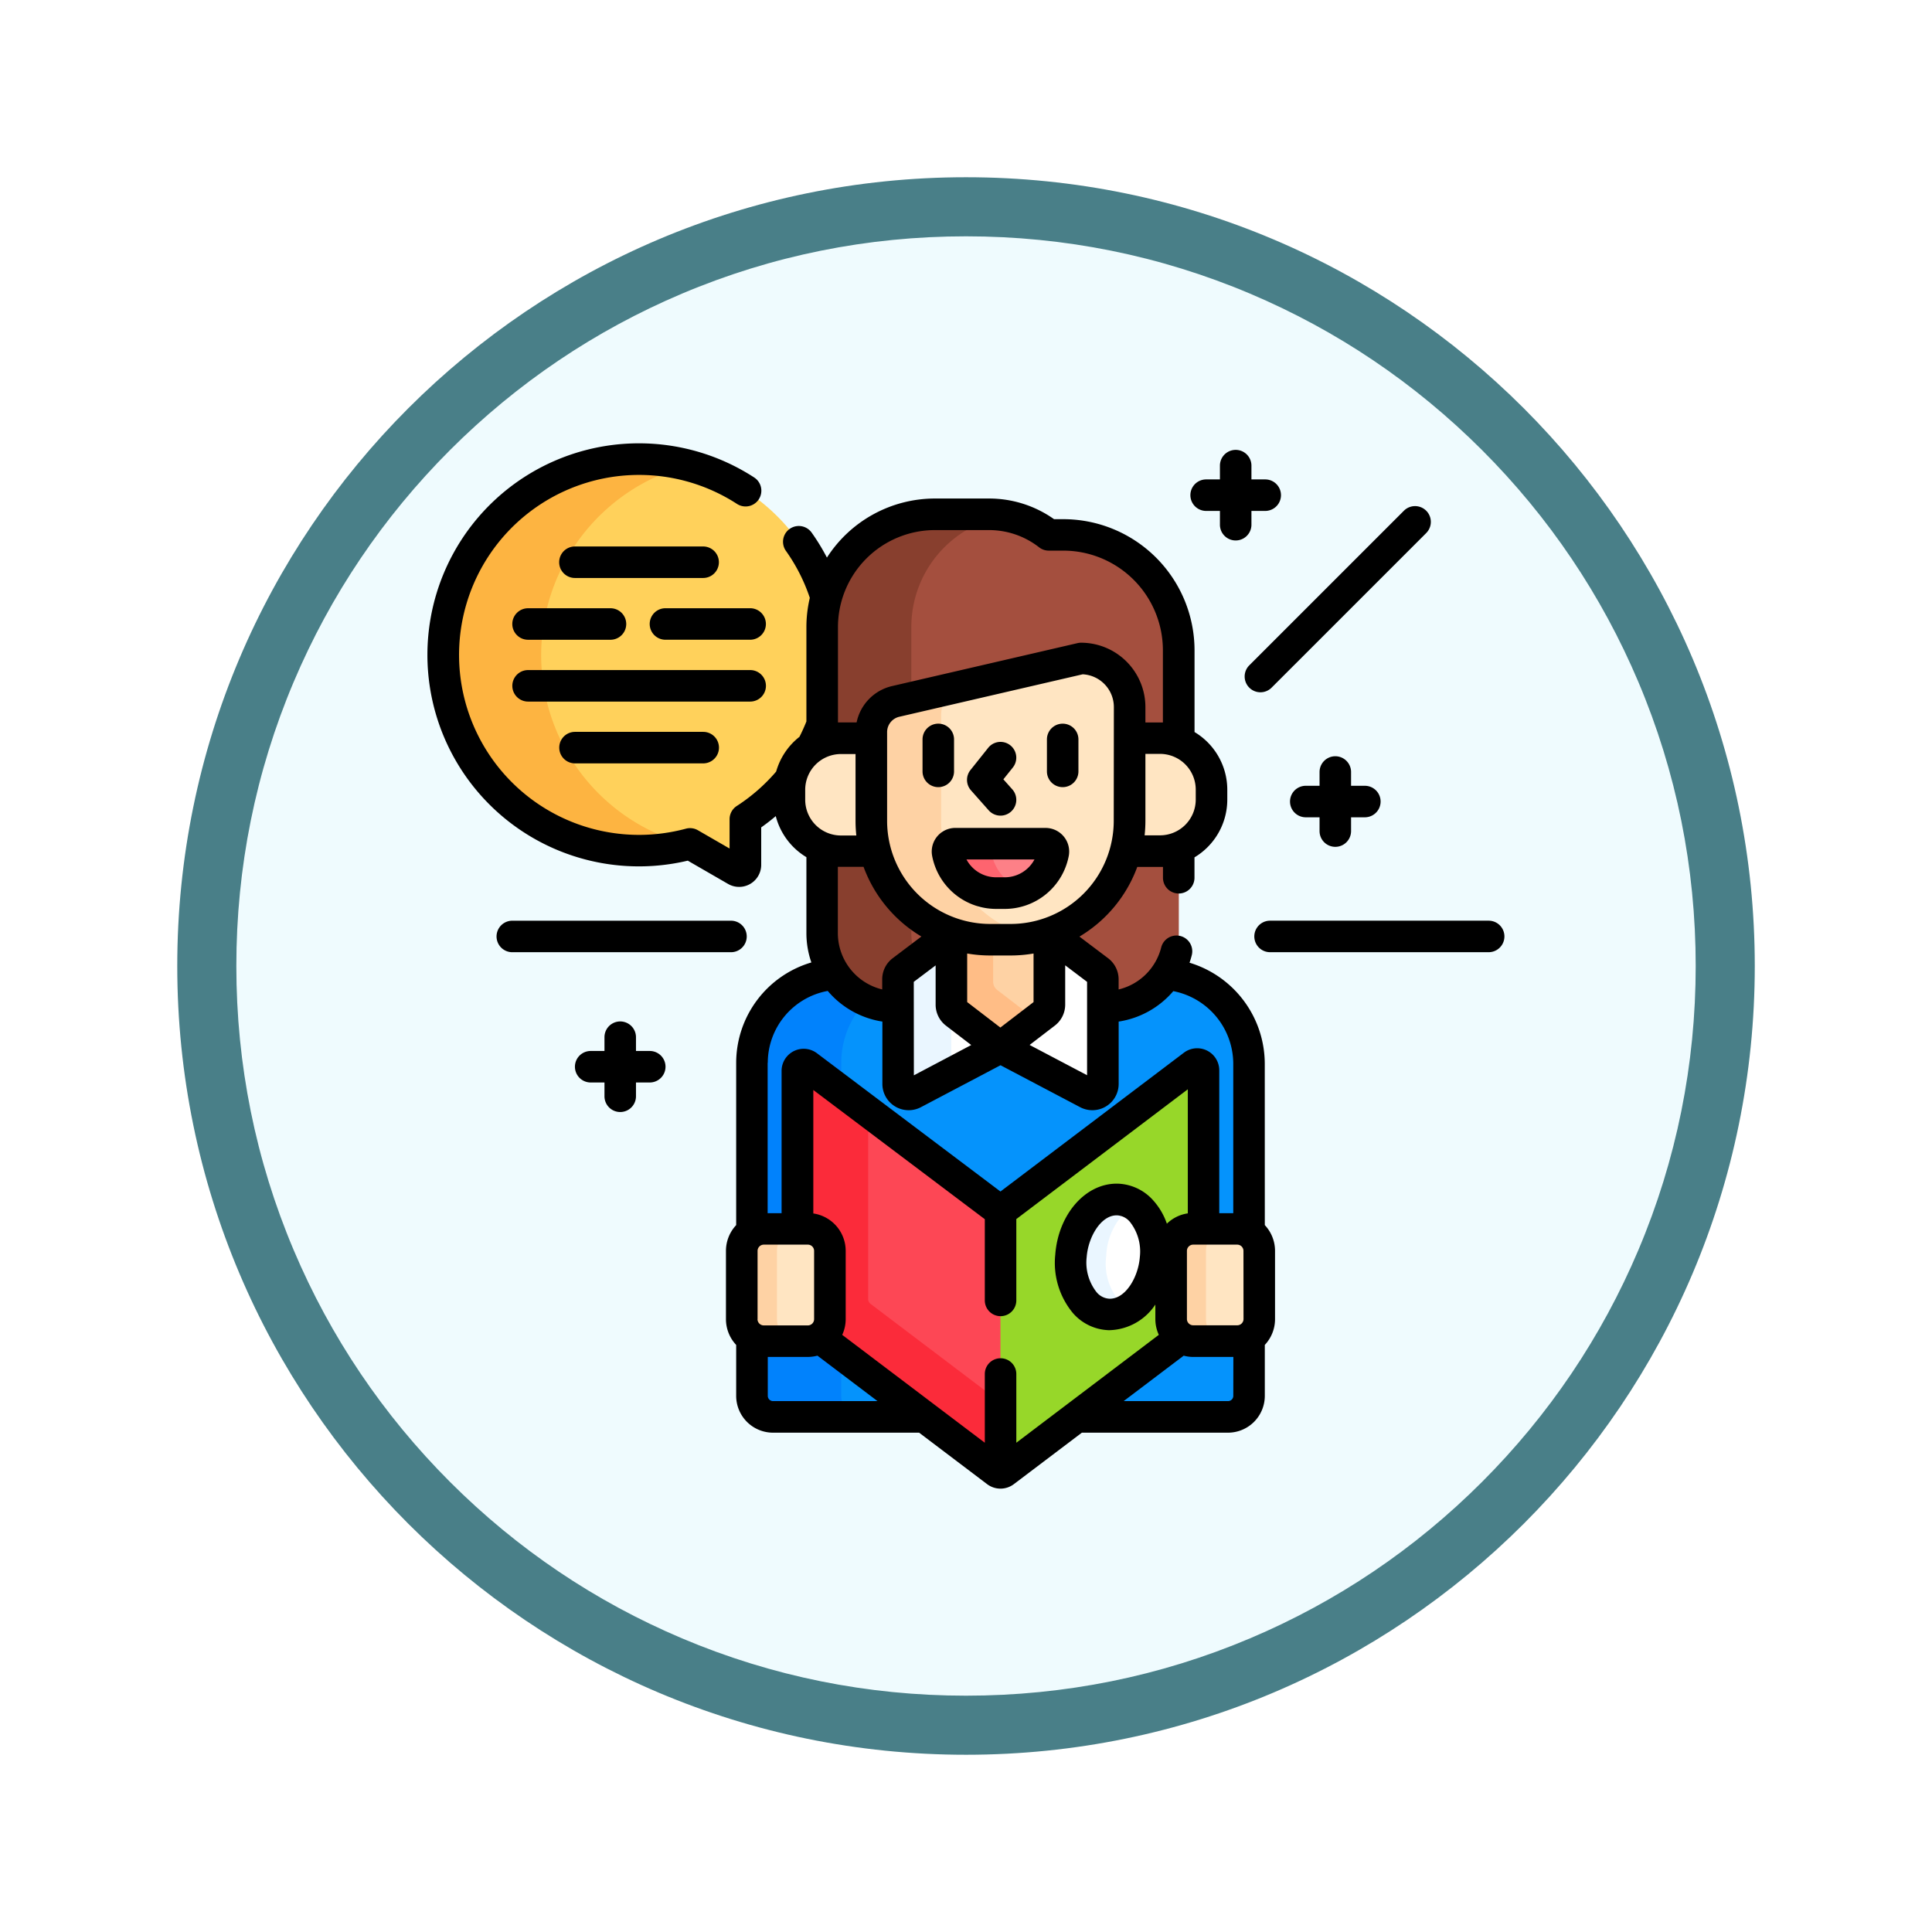 <svg xmlns="http://www.w3.org/2000/svg" xmlns:xlink="http://www.w3.org/1999/xlink" width="98.104" height="98.104" viewBox="0 0 98.104 98.104">
  <defs>
    <filter id="Trazado_904820" x="0" y="0" width="98.104" height="98.104" filterUnits="userSpaceOnUse">
      <feOffset dy="3" input="SourceAlpha"/>
      <feGaussianBlur stdDeviation="3" result="blur"/>
      <feFlood flood-opacity="0.161"/>
      <feComposite operator="in" in2="blur"/>
      <feComposite in="SourceGraphic"/>
    </filter>
  </defs>
  <g id="Grupo_1177636" data-name="Grupo 1177636" transform="translate(-204.418 -564.39)">
    <g id="Grupo_1177450" data-name="Grupo 1177450" transform="translate(-415.581 38.39)">
      <g id="Grupo_1173585" data-name="Grupo 1173585" transform="translate(629 532)">
        <g id="Grupo_1173428" data-name="Grupo 1173428" transform="translate(0 0)">
          <g id="Grupo_1171958" data-name="Grupo 1171958">
            <g id="Grupo_1167341" data-name="Grupo 1167341">
              <g id="Grupo_1166792" data-name="Grupo 1166792">
                <g transform="matrix(1, 0, 0, 1, -9, -6)" filter="url(#Trazado_904820)">
                  <g id="Trazado_904820-2" data-name="Trazado 904820" transform="translate(9 6)" fill="#effbfe">
                    <path d="M 40.052 78.604 C 34.847 78.604 29.798 77.585 25.046 75.575 C 20.456 73.633 16.333 70.853 12.792 67.312 C 9.251 63.771 6.471 59.648 4.529 55.058 C 2.519 50.306 1.5 45.257 1.5 40.052 C 1.5 34.847 2.519 29.798 4.529 25.046 C 6.471 20.456 9.251 16.333 12.792 12.792 C 16.333 9.251 20.456 6.471 25.046 4.529 C 29.798 2.519 34.847 1.5 40.052 1.5 C 45.257 1.5 50.306 2.519 55.058 4.529 C 59.648 6.471 63.771 9.251 67.312 12.792 C 70.853 16.333 73.633 20.456 75.575 25.046 C 77.585 29.798 78.604 34.847 78.604 40.052 C 78.604 45.257 77.585 50.306 75.575 55.058 C 73.633 59.648 70.853 63.771 67.312 67.312 C 63.771 70.853 59.648 73.633 55.058 75.575 C 50.306 77.585 45.257 78.604 40.052 78.604 Z" stroke="none"/>
                    <path d="M 40.052 3 C 35.049 3 30.197 3.979 25.631 5.91 C 21.219 7.777 17.256 10.449 13.852 13.852 C 10.449 17.256 7.777 21.219 5.91 25.631 C 3.979 30.197 3 35.049 3 40.052 C 3 45.055 3.979 49.907 5.91 54.473 C 7.777 58.885 10.449 62.848 13.852 66.252 C 17.256 69.655 21.219 72.327 25.631 74.193 C 30.197 76.125 35.049 77.104 40.052 77.104 C 45.055 77.104 49.907 76.125 54.473 74.193 C 58.885 72.327 62.848 69.655 66.252 66.252 C 69.655 62.848 72.327 58.885 74.194 54.473 C 76.125 49.907 77.104 45.055 77.104 40.052 C 77.104 35.049 76.125 30.197 74.194 25.631 C 72.327 21.219 69.655 17.256 66.252 13.852 C 62.848 10.449 58.885 7.777 54.473 5.91 C 49.907 3.979 45.055 3 40.052 3 M 40.052 -7.62939453125e-06 C 62.172 -7.62939453125e-06 80.104 17.932 80.104 40.052 C 80.104 62.172 62.172 80.104 40.052 80.104 C 17.932 80.104 0 62.172 0 40.052 C 0 17.932 17.932 -7.62939453125e-06 40.052 -7.62939453125e-06 Z" stroke="none" fill="#497f88"/>
                  </g>
                </g>
              </g>
            </g>
          </g>
        </g>
      </g>
    </g>
    <g id="storytelling_5190594" transform="translate(226.13 579.393)">
      <path id="Trazado_1035614" data-name="Trazado 1035614" d="M26.2,29.645a9.886,9.886,0,0,0,.536-1.172V23.536a5.725,5.725,0,0,1,.2-1.514A9.941,9.941,0,1,0,20.03,34.549l2.329,1.344a.32.32,0,0,0,.481-.277V33.3a9.995,9.995,0,0,0,2.293-2.053,2.617,2.617,0,0,1,1.068-1.6Z" transform="translate(-6.699 -6.7)" fill="#ffd15b"/>
      <g id="Grupo_1177617" data-name="Grupo 1177617" transform="translate(0.801 8.312)">
        <g id="Grupo_1177616" data-name="Grupo 1177616">
          <path id="Trazado_1035615" data-name="Trazado 1035615" d="M12.467,24.81a9.982,9.982,0,0,1,7.462-9.483,9.941,9.941,0,1,0-.012,19.251,9.944,9.944,0,0,1-7.45-9.767Z" transform="translate(-7.5 -15.012)" fill="#fdb441"/>
        </g>
      </g>
      <g id="Grupo_1177627" data-name="Grupo 1177627" transform="translate(16.471 11.112)">
        <g id="Grupo_1177626" data-name="Grupo 1177626" transform="translate(0 0)">
          <g id="Grupo_1177618" data-name="Grupo 1177618" transform="translate(0 23.353)">
            <path id="Trazado_1035616" data-name="Trazado 1035616" d="M176.629,272.836h2.237a1.112,1.112,0,0,1,.6.175v-8.555a4.562,4.562,0,0,0-4.2-4.547,3.739,3.739,0,0,1-3.105,1.653h-.112v3.915a.534.534,0,0,1-.783.472l-4.167-2.195a.533.533,0,0,0-.5,0l-4.167,2.195a.534.534,0,0,1-.783-.472v-3.915h-.112a3.739,3.739,0,0,1-3.108-1.657,4.507,4.507,0,0,0-4.2,4.5v8.609a1.112,1.112,0,0,1,.6-.175h2.237a1.118,1.118,0,0,1,1.118,1.118v3.467a1.118,1.118,0,0,1-1.118,1.118h-2.237a1.111,1.111,0,0,1-.6-.175v2.952a1.068,1.068,0,0,0,1.068,1.068h23.1a1.068,1.068,0,0,0,1.068-1.068v-2.952a1.112,1.112,0,0,1-.6.175h-2.237a1.118,1.118,0,0,1-1.118-1.118v-3.467A1.118,1.118,0,0,1,176.629,272.836Z" transform="translate(-154.225 -259.905)" fill="#0593fc"/>
          </g>
          <g id="Grupo_1177619" data-name="Grupo 1177619" transform="translate(0 23.353)">
            <path id="Trazado_1035617" data-name="Trazado 1035617" d="M158.427,259.9a4.507,4.507,0,0,0-4.2,4.5v8.609a1.112,1.112,0,0,1,.6-.175h1.711V264.82a.32.32,0,0,1,.513-.256l1.71,1.289V264.4a4.49,4.49,0,0,1,1.285-3.149A3.758,3.758,0,0,1,158.427,259.9Z" transform="translate(-154.225 -259.905)" fill="#0182fc"/>
            <path id="Trazado_1035618" data-name="Trazado 1035618" d="M158.759,435.671v-2.128l-1.093-.827a1.112,1.112,0,0,1-.6.178h-2.237a1.111,1.111,0,0,1-.6-.175v2.952a1.068,1.068,0,0,0,1.068,1.068h4.533A1.068,1.068,0,0,1,158.759,435.671Z" transform="translate(-154.226 -414.26)" fill="#0182fc"/>
          </g>
          <path id="Trazado_1035619" data-name="Trazado 1035619" d="M199.87,42.28h-.738a4.943,4.943,0,0,0-3.044-1.043h-2.742a5.723,5.723,0,0,0-5.723,5.723V62.5a3.743,3.743,0,0,0,3.743,3.743h.112v-1.4a.534.534,0,0,1,.213-.427l2.523-1.9a6.022,6.022,0,0,0,1.939.32H197.2a6.022,6.022,0,0,0,1.939-.32l2.523,1.9a.534.534,0,0,1,.213.427v1.4h.112a3.743,3.743,0,0,0,3.743-3.743V48.139a5.858,5.858,0,0,0-5.858-5.858Z" transform="translate(-184.055 -41.237)" fill="#a44f3e"/>
          <path id="Trazado_1035620" data-name="Trazado 1035620" d="M192.148,61.317a6.018,6.018,0,0,1-2.031-4.514V52.3a1.6,1.6,0,0,1,1.241-1.561l.79-.183V46.96a5.724,5.724,0,0,1,4.8-5.648,4.988,4.988,0,0,0-.861-.075h-2.742a5.723,5.723,0,0,0-5.723,5.723V62.5a3.743,3.743,0,0,0,3.743,3.743h.112v-1.4a.534.534,0,0,1,.213-.427l.719-.542a3.73,3.73,0,0,1-.261-1.372V61.317Z" transform="translate(-184.055 -41.237)" fill="#883f2e"/>
          <path id="Trazado_1035621" data-name="Trazado 1035621" d="M233.9,242.4l-2.523-1.9a6.023,6.023,0,0,1-1.939.32h-1.047a6.022,6.022,0,0,1-1.939-.32l-2.523,1.9a.534.534,0,0,0-.213.427v5.317a.534.534,0,0,0,.783.472l4.167-2.2a.534.534,0,0,1,.5,0l4.167,2.2a.534.534,0,0,0,.783-.472v-5.317A.534.534,0,0,0,233.9,242.4Z" transform="translate(-216.292 -219.22)" fill="#fff"/>
          <path id="Trazado_1035622" data-name="Trazado 1035622" d="M228.388,240.821a6.022,6.022,0,0,1-1.939-.32l-2.523,1.9a.534.534,0,0,0-.213.427v5.317a.534.534,0,0,0,.783.472l1.918-1.01v-4.779a.534.534,0,0,1,.213-.427l2.1-1.58Z" transform="translate(-216.292 -219.22)" fill="#eaf6ff"/>
          <path id="Trazado_1035623" data-name="Trazado 1035623" d="M252.119,240.754h-1.047a6.022,6.022,0,0,1-1.963-.328v3.628a.534.534,0,0,0,.209.424l1.952,1.5a.534.534,0,0,0,.65,0l1.952-1.5a.534.534,0,0,0,.209-.424v-3.628A6.019,6.019,0,0,1,252.119,240.754Z" transform="translate(-238.976 -219.153)" fill="#fed2a4"/>
          <path id="Trazado_1035624" data-name="Trazado 1035624" d="M251.432,243.308a.534.534,0,0,1-.209-.424v-2.13h-.151a6.023,6.023,0,0,1-1.963-.328v3.628a.534.534,0,0,0,.209.424l1.952,1.5a.534.534,0,0,0,.65,0l1.5-1.148c-.011-.007-.023-.014-.034-.022Z" transform="translate(-238.976 -219.153)" fill="#ffbd86"/>
          <g id="Grupo_1177620" data-name="Grupo 1177620" transform="translate(1.903 11.367)">
            <path id="Trazado_1035625" data-name="Trazado 1035625" d="M176.2,151.875v-4.2h-1.543a2.615,2.615,0,0,0-2.615,2.615v.506a2.615,2.615,0,0,0,2.615,2.615H176.4A6.041,6.041,0,0,1,176.2,151.875Z" transform="translate(-172.046 -147.676)" fill="#ffe5c2"/>
            <path id="Trazado_1035626" data-name="Trazado 1035626" d="M333.681,147.677h-1.543v4.2a6.041,6.041,0,0,1-.2,1.537h1.741A2.615,2.615,0,0,0,336.3,150.8v-.506A2.615,2.615,0,0,0,333.681,147.677Z" transform="translate(-314.864 -147.677)" fill="#ffe5c2"/>
          </g>
          <g id="Grupo_1177621" data-name="Grupo 1177621" transform="translate(6.062 7.321)">
            <path id="Trazado_1035627" data-name="Trazado 1035627" d="M221.634,109.79l-9.409,2.179a1.6,1.6,0,0,0-1.241,1.561v4.506a6.034,6.034,0,0,0,6.034,6.034h1.047a6.034,6.034,0,0,0,6.034-6.034v-5.779A2.466,2.466,0,0,0,221.634,109.79Z" transform="translate(-210.984 -109.79)" fill="#ffe5c2"/>
          </g>
          <g id="Grupo_1177623" data-name="Grupo 1177623" transform="translate(6.062 8.768)">
            <g id="Grupo_1177622" data-name="Grupo 1177622">
              <path id="Trazado_1035628" data-name="Trazado 1035628" d="M214.529,130.131v-5.38a1.6,1.6,0,0,1,.858-1.419l-3.164.733a1.6,1.6,0,0,0-1.241,1.561v4.506a6.034,6.034,0,0,0,6.034,6.034h1.047a6.058,6.058,0,0,0,1.249-.13,6.036,6.036,0,0,1-4.785-5.9Z" transform="translate(-210.983 -123.332)" fill="#fed2a4"/>
            </g>
          </g>
          <g id="Grupo_1177624" data-name="Grupo 1177624" transform="translate(9.93 16.726)">
            <path id="Trazado_1035629" data-name="Trazado 1035629" d="M247.6,197.846a.394.394,0,0,0-.389.464,2.509,2.509,0,0,0,2.465,2.044h.435a2.509,2.509,0,0,0,2.465-2.044.394.394,0,0,0-.389-.464Z" transform="translate(-247.205 -197.846)" fill="#fd8087"/>
          </g>
          <g id="Grupo_1177625" data-name="Grupo 1177625" transform="translate(9.93 16.725)">
            <path id="Trazado_1035630" data-name="Trazado 1035630" d="M249.433,198.309a.394.394,0,0,1,.389-.464H247.6a.394.394,0,0,0-.389.464,2.509,2.509,0,0,0,2.465,2.044h.435a2.5,2.5,0,0,0,.893-.164A2.512,2.512,0,0,1,249.433,198.309Z" transform="translate(-247.205 -197.845)" fill="#fe646f"/>
          </g>
        </g>
      </g>
      <path id="Trazado_1035631" data-name="Trazado 1035631" d="M194.827,315.575v-3.467a1.118,1.118,0,0,1,1.118-1.118h.526v-8.048a.32.32,0,0,0-.514-.255l-9.6,7.267a.321.321,0,0,1-.386,0l-9.6-7.236a.32.32,0,0,0-.513.256v8.016h.526a1.118,1.118,0,0,1,1.118,1.118v3.467a1.116,1.116,0,0,1-.514.94l8.986,6.8a.321.321,0,0,0,.387,0l8.986-6.8A1.117,1.117,0,0,1,194.827,315.575Z" transform="translate(-157.071 -263.594)" fill="#97d729"/>
      <path id="Trazado_1035632" data-name="Trazado 1035632" d="M176.365,302.987a.32.32,0,0,0-.513.256v8.016h.526a1.118,1.118,0,0,1,1.118,1.118v3.467a1.116,1.116,0,0,1-.514.94l8.986,6.8a.32.32,0,0,0,.193.065V310.288a.319.319,0,0,1-.193-.065Z" transform="translate(-157.071 -263.862)" fill="#fd4755"/>
      <path id="Trazado_1035633" data-name="Trazado 1035633" d="M179.57,315.072a.321.321,0,0,1-.127-.255v-9.512l-3.076-2.318a.32.32,0,0,0-.513.256v8.016h.526a1.118,1.118,0,0,1,1.118,1.118v3.467a1.116,1.116,0,0,1-.514.94l8.986,6.8a.32.32,0,0,0,.193.065v-3.587Z" transform="translate(-157.072 -263.862)" fill="#fb2b3a"/>
      <g id="Grupo_1177628" data-name="Grupo 1177628" transform="translate(32.327 45.631)">
        <ellipse id="Elipse_12481" data-name="Elipse 12481" cx="2.929" cy="2.142" rx="2.929" ry="2.142" transform="translate(0 5.811) rotate(-82.591)" fill="#fff"/>
      </g>
      <g id="Grupo_1177629" data-name="Grupo 1177629" transform="translate(32.659 45.91)">
        <path id="Trazado_1035634" data-name="Trazado 1035634" d="M307.6,369.923a3.308,3.308,0,0,1,1.408-2.591,1.61,1.61,0,0,0-.836-.265c-1.185-.034-2.245,1.245-2.366,2.856s.741,2.944,1.926,2.978a1.755,1.755,0,0,0,.958-.265A2.94,2.94,0,0,1,307.6,369.923Z" transform="translate(-305.797 -367.067)" fill="#eaf6ff"/>
      </g>
      <g id="Grupo_1177634" data-name="Grupo 1177634" transform="translate(15.952 47.397)">
        <g id="Grupo_1177630" data-name="Grupo 1177630" transform="translate(0)">
          <path id="Trazado_1035635" data-name="Trazado 1035635" d="M152.719,386.686h-2.237a1.118,1.118,0,0,1-1.118-1.118V382.1a1.118,1.118,0,0,1,1.118-1.118h2.237a1.118,1.118,0,0,1,1.118,1.118v3.467A1.118,1.118,0,0,1,152.719,386.686Z" transform="translate(-149.364 -380.983)" fill="#ffe5c2"/>
        </g>
        <g id="Grupo_1177631" data-name="Grupo 1177631" transform="translate(0 0)">
          <path id="Trazado_1035636" data-name="Trazado 1035636" d="M151.152,385.568V382.1a1.118,1.118,0,0,1,1.118-1.118h-1.789a1.118,1.118,0,0,0-1.118,1.118v3.467a1.118,1.118,0,0,0,1.118,1.118h1.789A1.118,1.118,0,0,1,151.152,385.568Z" transform="translate(-149.363 -380.983)" fill="#fed2a4"/>
        </g>
        <g id="Grupo_1177632" data-name="Grupo 1177632" transform="translate(21.805)">
          <path id="Trazado_1035637" data-name="Trazado 1035637" d="M356.887,386.686H354.65a1.118,1.118,0,0,1-1.118-1.118V382.1a1.118,1.118,0,0,1,1.118-1.118h2.237a1.118,1.118,0,0,1,1.118,1.118v3.467A1.118,1.118,0,0,1,356.887,386.686Z" transform="translate(-353.532 -380.983)" fill="#ffe5c2"/>
        </g>
        <g id="Grupo_1177633" data-name="Grupo 1177633" transform="translate(21.805 0)">
          <path id="Trazado_1035638" data-name="Trazado 1035638" d="M355.3,385.568V382.1a1.118,1.118,0,0,1,1.118-1.118H354.65a1.118,1.118,0,0,0-1.118,1.118v3.467a1.118,1.118,0,0,0,1.118,1.118h1.771A1.118,1.118,0,0,1,355.3,385.568Z" transform="translate(-353.532 -380.983)" fill="#fed2a4"/>
        </g>
      </g>
      <g id="Grupo_1177635" data-name="Grupo 1177635" transform="translate(0 7.511)">
        <path id="Trazado_1035639" data-name="Trazado 1035639" d="M245.489,190.346H240.9a1.2,1.2,0,0,0-1.176,1.413,3.309,3.309,0,0,0,3.253,2.7h.435a3.309,3.309,0,0,0,3.253-2.7,1.2,1.2,0,0,0-1.176-1.412Zm-2.076,2.508h-.435a1.709,1.709,0,0,1-1.509-.906h3.453A1.709,1.709,0,0,1,243.413,192.854Z" transform="translate(-214.105 -170.82)"/>
        <path id="Trazado_1035640" data-name="Trazado 1035640" d="M236.917,143.2v-1.624a.8.8,0,1,0-1.6,0V143.2a.8.8,0,1,0,1.6,0Z" transform="translate(-210.184 -126.544)"/>
        <path id="Trazado_1035641" data-name="Trazado 1035641" d="M295.265,140.777a.8.8,0,0,0-.8.8V143.2a.8.8,0,1,0,1.6,0v-1.624A.8.8,0,0,0,295.265,140.777Z" transform="translate(-263.016 -126.544)"/>
        <path id="Trazado_1035642" data-name="Trazado 1035642" d="M257.543,152.9a.8.8,0,1,0,1.2-1.064l-.454-.51.48-.6a.8.8,0,1,0-1.251-1l-.9,1.128a.8.8,0,0,0,.027,1.033Z" transform="translate(-229.051 -134.267)"/>
        <path id="Trazado_1035643" data-name="Trazado 1035643" d="M42.511,39.017a5.371,5.371,0,0,0-3.821-5.135q.066-.188.115-.383a.8.8,0,0,0-1.553-.393,2.935,2.935,0,0,1-2.162,2.134v-.518a1.342,1.342,0,0,0-.532-1.066l-1.458-1.1a6.873,6.873,0,0,0,2.937-3.539h1.154c.051,0,.1,0,.151,0v.551a.8.8,0,1,0,1.6,0V28.532A3.417,3.417,0,0,0,40.608,25.6V25.1a3.417,3.417,0,0,0-1.663-2.931v-4.15a6.667,6.667,0,0,0-6.659-6.659h-.475A5.705,5.705,0,0,0,28.5,10.311H25.761a6.523,6.523,0,0,0-5.483,3,10.773,10.773,0,0,0-.775-1.268.8.8,0,0,0-1.306.928,9.1,9.1,0,0,1,1.212,2.384,6.516,6.516,0,0,0-.173,1.485v4.791q-.159.4-.354.782A3.426,3.426,0,0,0,17.7,24.176a9.209,9.209,0,0,1-2,1.748.8.8,0,0,0-.365.672v1.488l-1.608-.928a.8.8,0,0,0-.609-.08,9.169,9.169,0,0,1-2.382.315,9.139,9.139,0,1,1,4.975-16.806.8.8,0,0,0,.873-1.343A10.741,10.741,0,1,0,13.212,28.7l2.047,1.182a1.121,1.121,0,0,0,1.682-.971v-1.9q.384-.272.739-.573a3.429,3.429,0,0,0,1.556,2.085V32.38a4.523,4.523,0,0,0,.252,1.489,5.316,5.316,0,0,0-3.818,5.093v8.244a1.91,1.91,0,0,0-.519,1.309v3.467a1.91,1.91,0,0,0,.519,1.309v2.586a1.871,1.871,0,0,0,1.869,1.869h7.42l3.455,2.615a1.125,1.125,0,0,0,1.354,0l3.456-2.615h7.42a1.871,1.871,0,0,0,1.869-1.869V53.29a1.91,1.91,0,0,0,.519-1.309V48.515a1.91,1.91,0,0,0-.519-1.309Zm-9.023-4.163v4.741l-2.918-1.537,1.284-.985a1.343,1.343,0,0,0,.523-1.059v-2Zm-8.8,0,1.11-.836v2a1.342,1.342,0,0,0,.523,1.059l1.285.985L24.693,39.6Zm-1.071-1.2a1.342,1.342,0,0,0-.532,1.066v.519a2.946,2.946,0,0,1-2.252-2.859V29.013c.05,0,.1,0,.151,0h1.154a6.873,6.873,0,0,0,2.937,3.539Zm3.783,2.227V33.415a6.849,6.849,0,0,0,1.161.1h1.047a6.85,6.85,0,0,0,1.162-.1v2.467l-1.685,1.292Zm7.442-9.2a5.239,5.239,0,0,1-5.233,5.233H28.567a5.239,5.239,0,0,1-5.233-5.233V22.173a.8.8,0,0,1,.62-.78l9.311-2.156A1.667,1.667,0,0,1,34.848,20.9ZM39.006,25.1V25.6a1.816,1.816,0,0,1-1.814,1.814H36.41a6.862,6.862,0,0,0,.04-.736v-3.4h.742A1.816,1.816,0,0,1,39.006,25.1ZM20.839,16.836a4.928,4.928,0,0,1,4.922-4.922H28.5a4.123,4.123,0,0,1,2.552.875.8.8,0,0,0,.491.168h.738a5.063,5.063,0,0,1,5.057,5.057v3.669c-.05,0-.1,0-.151,0H36.45V20.9a3.271,3.271,0,0,0-3.267-3.267.8.8,0,0,0-.181.021l-9.409,2.179a2.389,2.389,0,0,0-1.808,1.847h-.795c-.051,0-.1,0-.151,0ZM19.175,25.6V25.1a1.816,1.816,0,0,1,1.814-1.814h.742v3.4a6.889,6.889,0,0,0,.04.736h-.783A1.816,1.816,0,0,1,19.175,25.6Zm-1.9,13.362a3.712,3.712,0,0,1,3.044-3.647,4.543,4.543,0,0,0,2.775,1.556v3.166a1.335,1.335,0,0,0,1.957,1.181l4.042-2.13,4.042,2.13a1.335,1.335,0,0,0,1.957-1.181V36.871a4.539,4.539,0,0,0,2.774-1.546,3.767,3.767,0,0,1,3.045,3.692V46.6H40.2V39.349a1.121,1.121,0,0,0-1.8-.894h0L29.09,45.5l-9.314-7.018a1.121,1.121,0,0,0-1.8.9V46.6h-.708V38.962Zm-.519,13.019V48.515a.318.318,0,0,1,.317-.317h2.237a.318.318,0,0,1,.317.317v3.467a.318.318,0,0,1-.317.317H17.07A.318.318,0,0,1,16.753,51.982Zm.786,4.162a.267.267,0,0,1-.267-.267V53.9h2.035a1.908,1.908,0,0,0,.486-.065l3.049,2.307Zm12.353,2.114v-3.49a.8.8,0,1,0-1.6,0v3.49l-7.24-5.478a1.9,1.9,0,0,0,.176-.8V48.515a1.921,1.921,0,0,0-1.644-1.9V40.345l8.708,6.561V51.03a.8.8,0,0,0,1.6,0V46.9l8.708-6.59v6.3a1.913,1.913,0,0,0-1.063.524,3.437,3.437,0,0,0-.679-1.167,2.515,2.515,0,0,0-1.8-.865c-1.633-.046-3.032,1.533-3.188,3.6a3.99,3.99,0,0,0,.9,2.975,2.515,2.515,0,0,0,1.8.864h.07a2.888,2.888,0,0,0,2.312-1.3v.737a1.905,1.905,0,0,0,.176.8Zm6.272-9.429c-.076,1.009-.717,2.116-1.52,2.116h-.025a.908.908,0,0,1-.654-.336,2.429,2.429,0,0,1-.5-1.782c.076-1.009.717-2.116,1.52-2.116h.025a.908.908,0,0,1,.654.336,2.429,2.429,0,0,1,.5,1.782Zm4.746,7.048a.267.267,0,0,1-.267.267h-5.3l3.049-2.307a1.909,1.909,0,0,0,.486.065h2.035Zm.519-3.9a.318.318,0,0,1-.317.317H38.875a.318.318,0,0,1-.317-.317V48.515a.318.318,0,0,1,.317-.317h2.237a.318.318,0,0,1,.317.317Z" transform="translate(0 -7.511)"/>
        <path id="Trazado_1035644" data-name="Trazado 1035644" d="M45.484,235.254a.8.8,0,0,0-.8-.8H33.58a.8.8,0,1,0,0,1.6h11.1A.8.8,0,0,0,45.484,235.254Z" transform="translate(-29.278 -210.216)"/>
        <path id="Trazado_1035645" data-name="Trazado 1035645" d="M404.943,234.453h-11.1a.8.8,0,1,0,0,1.6h11.1a.8.8,0,1,0,0-1.6Z" transform="translate(-351.063 -210.216)"/>
        <path id="Trazado_1035646" data-name="Trazado 1035646" d="M388.727,46.557a.8.8,0,0,0,1.133,0l7.851-7.851a.8.8,0,1,0-1.133-1.133l-7.851,7.851A.8.8,0,0,0,388.727,46.557Z" transform="translate(-347.002 -34.153)"/>
        <path id="Trazado_1035647" data-name="Trazado 1035647" d="M69.9,58.1a.8.8,0,1,0,0-1.6h-6.51a.8.8,0,1,0,0,1.6Z" transform="translate(-55.908 -51.265)"/>
        <path id="Trazado_1035648" data-name="Trazado 1035648" d="M110.694,85.889h-4.3a.8.8,0,0,0,0,1.6h4.3a.8.8,0,0,0,0-1.6Z" transform="translate(-94.315 -77.518)"/>
        <path id="Trazado_1035649" data-name="Trazado 1035649" d="M40.278,86.69a.8.8,0,0,0,.8.8h4.185a.8.8,0,1,0,0-1.6H41.079A.8.8,0,0,0,40.278,86.69Z" transform="translate(-35.976 -77.518)"/>
        <path id="Trazado_1035650" data-name="Trazado 1035650" d="M53.157,116.081a.8.8,0,0,0-.8-.8H41.079a.8.8,0,0,0,0,1.6H52.356A.8.8,0,0,0,53.157,116.081Z" transform="translate(-35.976 -103.77)"/>
        <path id="Trazado_1035651" data-name="Trazado 1035651" d="M63.395,144.672a.8.8,0,1,0,0,1.6h6.51a.8.8,0,1,0,0-1.6Z" transform="translate(-55.909 -130.023)"/>
        <path id="Trazado_1035652" data-name="Trazado 1035652" d="M412.325,160.829a.8.8,0,0,0,.8-.8v-.7h.7a.8.8,0,0,0,0-1.6h-.7v-.7a.8.8,0,1,0-1.6,0v.7h-.7a.8.8,0,1,0,0,1.6h.7v.7A.8.8,0,0,0,412.325,160.829Z" transform="translate(-366.232 -140.342)"/>
        <path id="Trazado_1035653" data-name="Trazado 1035653" d="M363.475,13.7h.7v.7a.8.8,0,0,0,1.6,0v-.7h.7a.8.8,0,1,0,0-1.6h-.7v-.7a.8.8,0,0,0-1.6,0v.7h-.7a.8.8,0,1,0,0,1.6Z" transform="translate(-323.941 -10.27)"/>
        <path id="Trazado_1035654" data-name="Trazado 1035654" d="M73.824,283.84h-.7v-.7a.8.8,0,1,0-1.6,0v.7h-.7a.8.8,0,0,0,0,1.6h.7v.7a.8.8,0,0,0,1.6,0v-.7h.7a.8.8,0,0,0,0-1.6Z" transform="translate(-62.542 -252.987)"/>
      </g>
    </g>
  </g>
</svg>
